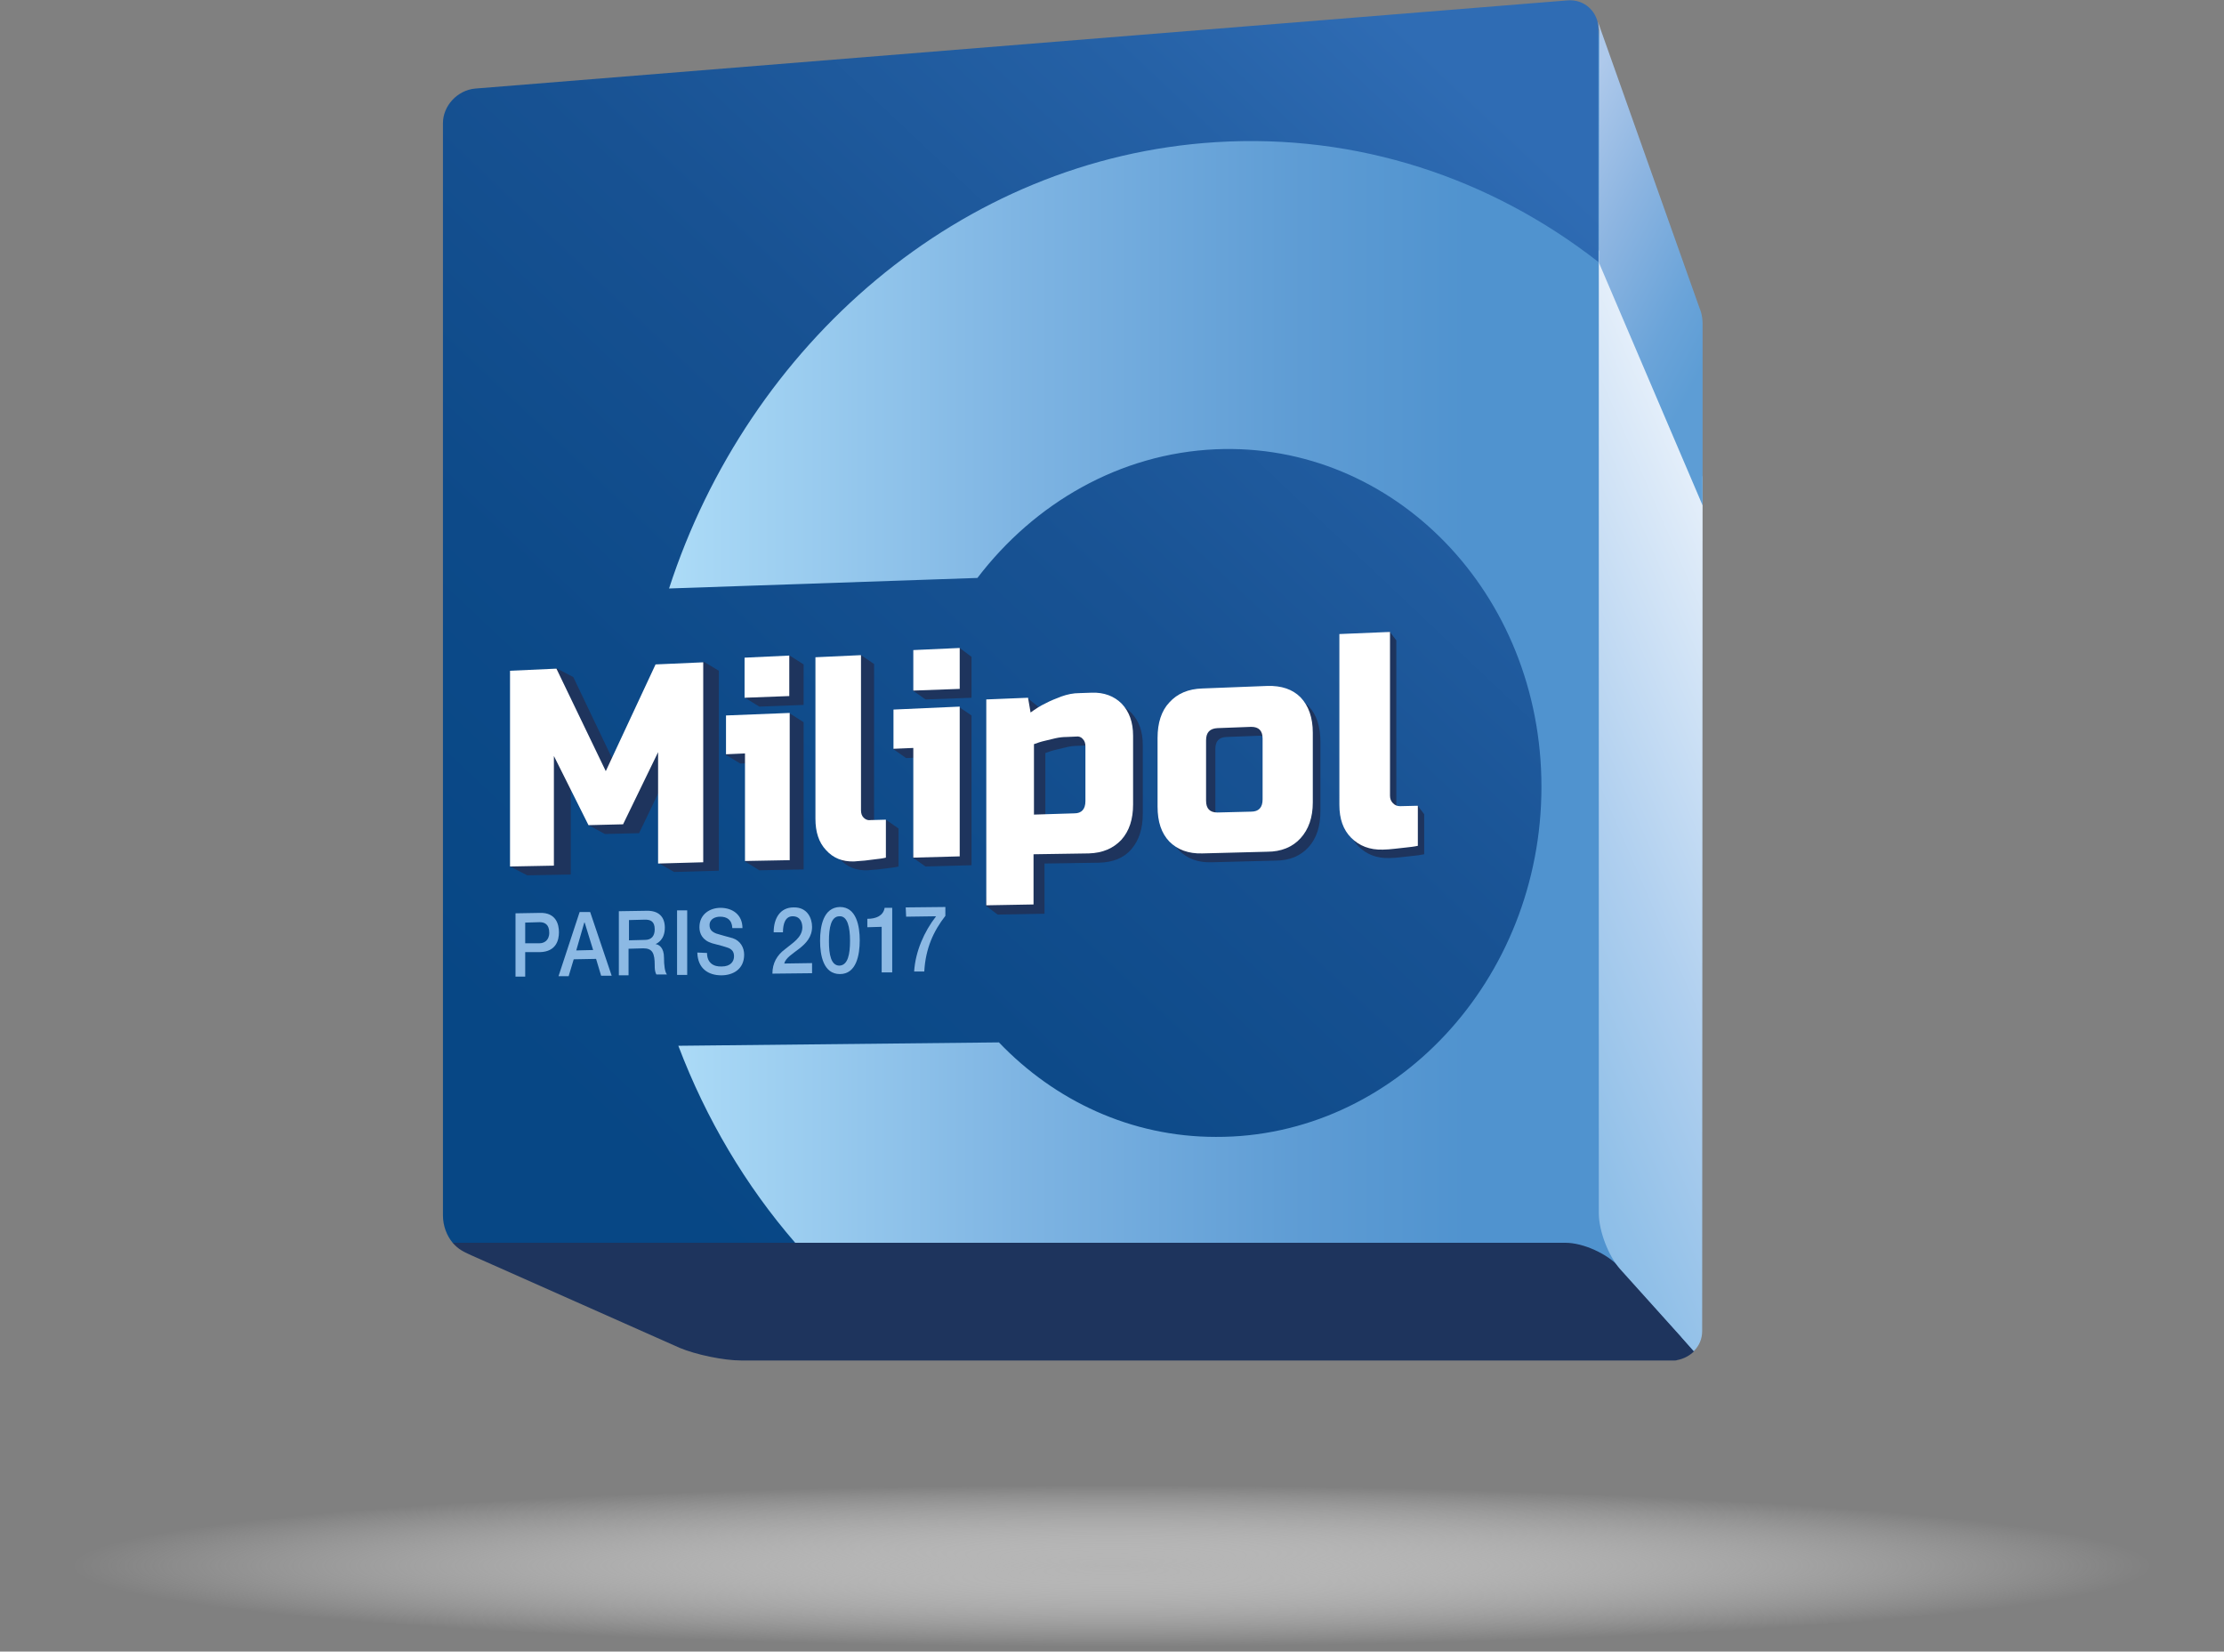 <?xml version="1.0" encoding="utf-8"?>
<!-- Generator: Adobe Illustrator 19.0.0, SVG Export Plug-In . SVG Version: 6.00 Build 0)  -->
<svg version="1.1" id="Layer_1" xmlns="http://www.w3.org/2000/svg" xmlns:xlink="http://www.w3.org/1999/xlink" x="0px" y="0px"
	 viewBox="1.4 203.6 527.2 391.5" style="enable-background:new 1.4 203.6 527.2 391.5;" xml:space="preserve">
<rect x="1.4" y="203.6" width="527.2" height="391.5" fill="#808080" stroke="none"/>
<style type="text/css">
	.st0{fill:url(#SVGID_1_);}
	.st1{fill:url(#SVGID_2_);}
	.st2{fill:#1E345D;}
	.st3{fill:url(#SVGID_3_);}
	.st4{fill:url(#SVGID_4_);}
	.st5{fill:url(#SVGID_5_);}
	.st6{fill:#FFFFFF;}
	.st7{fill:#8CB9E4;}
</style>
<g>
	
		<radialGradient id="SVGID_1_" cx="187.275" cy="-6576.085" r="244.397" gradientTransform="matrix(1.078 0 0 8.350000e-02 63.08 1123.883)" gradientUnits="userSpaceOnUse">
		<stop  offset="0" style="stop-color:#B4B4B4"/>
		<stop  offset="0.939" style="stop-color:#FFFFFF;stop-opacity:0"/>
	</radialGradient>
	<path class="st0" d="M528.6,574.8c0-11.3-118-20.4-263.6-20.4S1.4,563.5,1.4,574.8s118,20.4,263.6,20.4
		C410.5,595.2,528.6,586.1,528.6,574.8z"/>
	
		<linearGradient id="SVGID_2_" gradientUnits="userSpaceOnUse" x1="160.713" y1="367.32" x2="369.185" y2="367.32" gradientTransform="matrix(1 0 0 1 0 -3.993225e-02)">
		<stop  offset="0" style="stop-color:#ACDBF7"/>
		<stop  offset="0.39" style="stop-color:#7FB5E3"/>
		<stop  offset="0.717" style="stop-color:#5E9CD4"/>
		<stop  offset="0.903" style="stop-color:#5093CF"/>
	</linearGradient>
	<polygon class="st1" points="109.8,498.2 403,523.9 380.4,210.7 109.8,231.2 	"/>
	<path class="st2" d="M397.6,526.1c0.2,0,0.4,0,0.6,0c0.1,0,0.1,0,0.2,0c0.2,0,0.4,0,0.6-0.1c1.6-0.3,3-1.1,4-2.1l-2.9-3.2
		c-0.1-0.1-0.1-0.1-0.1-0.2l-14.8-16.6c-2.8-3.1-8.5-5.7-12.7-5.7H120.7h-7.1h-4.9c0.6,0.7,1.4,1.4,2.1,1.8c0.6,0.4,2.4,1.2,2.4,1.2
		l49.3,21.9c3.8,1.6,10.4,3,14.6,3h220.1l0,0l0,0C397.5,526.1,397.5,526.1,397.6,526.1z"/>
	
		<linearGradient id="SVGID_3_" gradientUnits="userSpaceOnUse" x1="435.454" y1="374.315" x2="333.424" y2="418.699" gradientTransform="matrix(1 0 0 1 0 -3.993225e-02)">
		<stop  offset="0" style="stop-color:#EBF3FC"/>
		<stop  offset="0.137" style="stop-color:#DBE9F8"/>
		<stop  offset="0.529" style="stop-color:#AFCFEF"/>
		<stop  offset="0.83" style="stop-color:#91C0E8"/>
		<stop  offset="1" style="stop-color:#85BAE6"/>
	</linearGradient>
	<path class="st3" d="M405,316.7l-24.6-53.9v228.4c0,4.2,2.3,10.2,5.1,13.3l14.4,16l0,0l3,3.4c1.3-1.3,2-2.9,2-4.8
		c0-0.1,0-0.1,0-0.2c0-0.1,0-0.2,0-0.3L405,316.7L405,316.7z"/>
	
		<linearGradient id="SVGID_4_" gradientUnits="userSpaceOnUse" x1="363.784" y1="250.742" x2="421.245" y2="281.406" gradientTransform="matrix(1 0 0 1 0 -3.993225e-02)">
		<stop  offset="0" style="stop-color:#AEC9EB"/>
		<stop  offset="0.317" style="stop-color:#8DB5E1"/>
		<stop  offset="0.656" style="stop-color:#6BA4D9"/>
		<stop  offset="0.849" style="stop-color:#5D9DD5"/>
	</linearGradient>
	<path class="st4" d="M380.4,265.8l24.6,57.6c0,0,0-40.7,0-43c0-2.3-0.7-3.7-0.7-3.7l-24.1-67.9l0.3,1.9L380.4,265.8L380.4,265.8z"
		/>
	
		<linearGradient id="SVGID_5_" gradientUnits="userSpaceOnUse" x1="341.224" y1="216.494" x2="119.228" y2="451.489" gradientTransform="matrix(1 0 0 1 0 -3.993225e-02)">
		<stop  offset="0" style="stop-color:#2F6CB4"/>
		<stop  offset="0.159" style="stop-color:#2561A6"/>
		<stop  offset="0.452" style="stop-color:#185293"/>
		<stop  offset="0.737" style="stop-color:#0D4A89"/>
		<stop  offset="1" style="stop-color:#074785"/>
	</linearGradient>
	<path class="st5" d="M372.9,203.7L114,224.6c-4.2,0.4-7.6,4.1-7.6,8.2c0,0,0,258.7,0,258.9c0,2.5,0.9,4.8,2.3,6.5h5.3h6.6h69.3
		c-11.7-13.5-21.1-29.3-27.7-46.7l76-0.8c13.2,13.8,31.3,22.4,51.4,22.4c42.2,0.2,77.2-37.1,77.2-83s-35-81.8-77.2-80
		c-22.8,1-43,12.8-56.5,30.5l-73.1,2.5c18.8-57.9,69-102,129.6-105.8c33.6-2.1,65.2,8.5,90.7,28.4v-55.1
		C380.4,206.5,377,203.3,372.9,203.7z"/>
	<g>
		<g>
			<g>
				<g>
					<path class="st2" d="M161.1,384l-8.2,17.1l-8.1,0.2l-3.9-2.1l-4.2-14.3v26l-10.3,0.2l-4.1-2.1l4.1-44.4l6.9-2.6l4,2.1
						l11.6,24.3l11.7-25.3l7.7-2.6l3.5,2.1V410l-10.6,0.3l-3.7-2.1L161.1,384z"/>
					<path class="st2" d="M191.9,374.8v34.9l-10.5,0.2l-3.4-2.1l3.4-23.4l-4.5,0.2l-3.5-2.1l3.5-7.1l11.7-2.7L191.9,374.8z
						 M181.4,361.6l7.2-2.6l3.3,2.1v9.6l-10.5,0.4L178,369L181.4,361.6z"/>
					<path class="st2" d="M197.9,361.5l7.6-2.6l3.1,2.1v36.8c0,0.7,0.2,1.3,0.6,1.7c0.4,0.4,0.9,0.7,1.5,0.6l0.7-2.2l3,2.1v9
						c-0.8,0.2-1.7,0.3-2.5,0.4c-0.7,0.1-1.5,0.2-2.4,0.3c-0.9,0.1-1.7,0.1-2.4,0.2c-2.8,0.1-5-0.8-6.6-2.7
						c-1.7-1.8-2.5-4.3-2.5-7.4v-38.3H197.9z"/>
					<path class="st2" d="M231.7,373.2v35.5l-10.9,0.3l-3-2.1l3-23.8l-4.6,0.2l-3-2.1l3-7.2l12.7-2.7L231.7,373.2z M220.8,359.8
						l8.1-2.6l2.8,2.1v9.7l-10.9,0.4l-3-2.1L220.8,359.8z"/>
					<path class="st2" d="M249,408.3v11.9l-11.1,0.2l-2.8-2.1l2.8-46.7l7.1-2.5l2.6,2.1l0.6,3.5c1.1-0.8,2.3-1.6,3.6-2.2
						c1.1-0.6,2.3-1.1,3.7-1.6c1.4-0.5,2.8-0.8,4.2-0.8l2.9-0.1c2.9-0.1,5.3,0.8,7,2.6c1.8,1.9,2.7,4.4,2.7,7.6v16.3
						c0,3.5-0.9,6.3-2.7,8.4c-1.8,2.1-4.4,3.1-7.6,3.2L249,408.3z M249,398.8l9.6-0.3c1.7,0,2.6-1,2.6-2.9v-13
						c0-0.7-0.2-1.3-0.6-1.7c-0.4-0.5-1-0.7-1.6-0.6l-2.2,0.1c-0.8,0-1.7,0.1-2.5,0.3c-0.9,0.2-1.7,0.4-2.5,0.6
						c-0.9,0.2-1.8,0.5-2.6,0.8v16.7H249z"/>
					<path class="st2" d="M314.4,395.9c0,3.6-0.9,6.4-2.8,8.5s-4.5,3.2-7.8,3.2l-15.2,0.4c-3.3,0.1-5.8-0.9-7.7-2.8
						c-1.8-2-2.8-4.7-2.8-8.3v-16.3c0-3.5,0.9-6.4,2.8-8.4c1.8-2.1,4.4-3.2,7.7-3.3l15.2-0.6c3.3-0.1,5.9,0.8,7.8,2.7
						c1.9,2,2.8,4.8,2.8,8.4V395.9z M302.7,380.8c0-1.9-0.9-2.8-2.7-2.8l-7.9,0.3c-1.8,0.1-2.6,1-2.6,2.9v14.3
						c0,1.9,0.9,2.8,2.6,2.8l7.9-0.2c1.8,0,2.7-1,2.7-2.9V380.8z"/>
					<path class="st2" d="M320.6,356l10.2-2.7l1.6,2.1v38.8c0,0.7,0.2,1.3,0.7,1.8s1,0.7,1.7,0.7l2.6-2.2l1.6,2.1v9.5
						c-0.9,0.2-1.8,0.3-2.8,0.4c-0.8,0.1-1.7,0.2-2.7,0.3c-1,0.1-1.9,0.2-2.7,0.2c-3.1,0.1-5.5-0.9-7.4-2.8
						c-1.8-1.9-2.8-4.5-2.8-7.8L320.6,356L320.6,356z"/>
				</g>
			</g>
		</g>
		<g>
			<g>
				<g>
					<path class="st6" d="M157.4,381.9l-8.3,17.1l-8.2,0.2l-8.2-16.4v26l-10.4,0.2v-46.4l11-0.5l11.7,24.3l11.8-25.3l11.3-0.5V408
						l-10.7,0.3L157.4,381.9L157.4,381.9z"/>
					<path class="st6" d="M188.6,372.6v34.9l-10.6,0.2v-25.5l-4.5,0.2v-9.2L188.6,372.6z M177.9,359.5l10.6-0.5v9.6l-10.6,0.4V359.5
						z"/>
					<path class="st6" d="M194.7,359.4l10.8-0.5v36.8c0,0.7,0.2,1.3,0.6,1.7c0.4,0.4,0.9,0.7,1.6,0.6l3.7-0.1v9
						c-0.8,0.2-1.7,0.3-2.6,0.4c-0.7,0.1-1.6,0.2-2.4,0.3c-0.9,0.1-1.7,0.1-2.5,0.2c-2.8,0.1-5-0.8-6.7-2.7
						c-1.7-1.8-2.5-4.3-2.5-7.4V359.4z"/>
					<path class="st6" d="M228.9,371.1v35.5l-11,0.3v-26l-4.7,0.2v-9.3L228.9,371.1z M217.9,357.7l11-0.5v9.7l-11,0.4V357.7z"/>
					<path class="st6" d="M246.4,406.1V418l-11.2,0.2v-48.8l9.9-0.4l0.6,3.5c1.1-0.8,2.3-1.6,3.6-2.2c1.1-0.6,2.4-1.1,3.7-1.6
						c1.4-0.5,2.8-0.8,4.3-0.8l2.9-0.1c2.9-0.1,5.3,0.8,7.1,2.6c1.8,1.9,2.7,4.4,2.7,7.6v16.3c0,3.5-0.9,6.3-2.8,8.4
						c-1.9,2-4.4,3.1-7.7,3.2L246.4,406.1z M246.4,396.7l9.7-0.3c1.7,0,2.6-1,2.6-2.9v-13c0-0.7-0.2-1.3-0.6-1.7
						c-0.4-0.5-1-0.7-1.6-0.6l-2.3,0.1c-0.8,0-1.7,0.1-2.6,0.3c-0.9,0.2-1.7,0.4-2.5,0.6c-0.9,0.2-1.8,0.5-2.6,0.8v16.7H246.4z"/>
					<path class="st6" d="M312.6,393.8c0,3.6-1,6.4-2.9,8.5s-4.6,3.2-7.9,3.2l-15.4,0.4c-3.3,0.1-5.9-0.9-7.8-2.8
						c-1.9-2-2.8-4.7-2.8-8.3v-16.3c0-3.5,0.9-6.4,2.8-8.4c1.9-2.1,4.5-3.2,7.8-3.3l15.4-0.6c3.4-0.1,6,0.8,7.9,2.7
						c1.9,2,2.9,4.8,2.9,8.4V393.8z M300.7,378.7c0-1.9-0.9-2.8-2.7-2.8l-8,0.3c-1.8,0.1-2.7,1-2.7,2.9v14.3c0,1.9,0.9,2.8,2.7,2.8
						l8-0.2c1.8,0,2.7-1,2.7-2.9V378.7z"/>
					<path class="st6" d="M318.9,353.9l12-0.5v38.8c0,0.7,0.2,1.3,0.7,1.8s1,0.7,1.7,0.7l4.2-0.1v9.5c-0.9,0.2-1.9,0.3-2.8,0.4
						c-0.8,0.1-1.7,0.2-2.7,0.3c-1,0.1-1.9,0.2-2.8,0.2c-3.1,0.1-5.6-0.9-7.5-2.8s-2.8-4.5-2.8-7.8L318.9,353.9L318.9,353.9z"/>
				</g>
			</g>
			<g>
				<g>
					<path class="st7" d="M123.6,420.1l5.8-0.1c3.8-0.1,4.5,2.7,4.5,4.6s-0.7,4.6-4.5,4.7h-3.5v5.8h-2.3V420.1z M125.9,427.2h3.4
						c1,0,2.3-0.6,2.3-2.5c0-2-1.1-2.5-2.3-2.5l-3.4,0.1V427.2z"/>
					<path class="st7" d="M138.8,419.8h2.5l5.1,15.1h-2.5l-1.2-4l-5.3,0.1l-1.2,4h-2.4L138.8,419.8z M138,428.9l4-0.1l-2-6.5h-0.1
						L138,428.9z"/>
					<path class="st7" d="M148.2,419.6l6.4-0.1c3-0.1,4.4,1.5,4.4,4c0,2.9-1.8,3.7-2.2,3.9l0,0c0.8,0.1,2,0.8,2,3.2
						c0,1.8,0.2,3.4,0.7,4H157c-0.4-0.7-0.4-1.5-0.4-2.2c0-2.8-0.5-4-2.7-4l-3.5,0.1v6.3h-2.3v-15.2L148.2,419.6L148.2,419.6z
						 M150.5,426.5l3.8-0.1c1.5,0,2.3-0.9,2.3-2.5c0-2-1.1-2.3-2.3-2.3l-3.8,0.1V426.5z"/>
					<path class="st7" d="M161.9,419.4h2.4v15.3h-2.4V419.4z"/>
					<path class="st7" d="M169,429.5c0,2.3,1.5,3.3,3.5,3.2c2.1,0,2.9-1.2,2.9-2.4c0-1.2-0.6-1.6-1.1-1.9c-1-0.4-2.2-0.7-4.1-1.2
						c-2.3-0.7-3-2.3-3-3.8c0-3.1,2.5-4.6,5-4.6c2.8,0,5.2,1.6,5.2,4.8H175c-0.1-2-1.3-2.7-2.9-2.7c-1.1,0-2.5,0.5-2.5,2
						c0,1.1,0.6,1.6,1.6,2c0.2,0.1,3.2,0.9,3.9,1.1c1.8,0.6,2.7,2.2,2.7,3.9c0,3.5-2.7,4.9-5.4,4.9c-3.1,0-5.6-1.6-5.7-5.4
						L169,429.5z"/>
					<path class="st7" d="M193.8,434.3l-9.3,0.1c0-2.5,1.1-4.4,3-5.8c1.8-1.5,4-2.7,4.1-5.1c0-1.1-0.4-2.7-2.3-2.7
						c-1.7,0-2.3,1.7-2.3,3.8h-2.2c0-3.4,1.6-5.9,4.7-5.9c3.3-0.1,4.4,2.6,4.4,4.6c0,4.9-5.9,6-6.6,8.7l6.6-0.1v2.4H193.8z"/>
					<path class="st7" d="M205.2,426.5c0,3.5-0.8,8-4.7,8c-3.9,0-4.7-4.4-4.7-7.9s0.8-7.9,4.7-8
						C204.4,418.6,205.2,423.1,205.2,426.5z M202.9,426.6c0-3.2-0.6-5.9-2.5-5.8c-2,0-2.5,2.7-2.5,5.9c0,3.2,0.5,5.8,2.5,5.8
						C202.4,432.4,202.9,429.8,202.9,426.6z"/>
					<path class="st7" d="M207.1,421.4c1.9,0,3.7-0.7,4-2.6h1.8v15.3h-2.5v-10.8l-3.4,0.1v-2H207.1z"/>
					<path class="st7" d="M216.1,418.7l9.4-0.1v2.1c-2.8,3.6-4.7,7.7-5,13.2h-2.4c0.3-4.8,2.4-9.5,5.2-13.1l-7.1,0.1L216.1,418.7z"
						/>
				</g>
			</g>
		</g>
	</g>
</g>
</svg>
